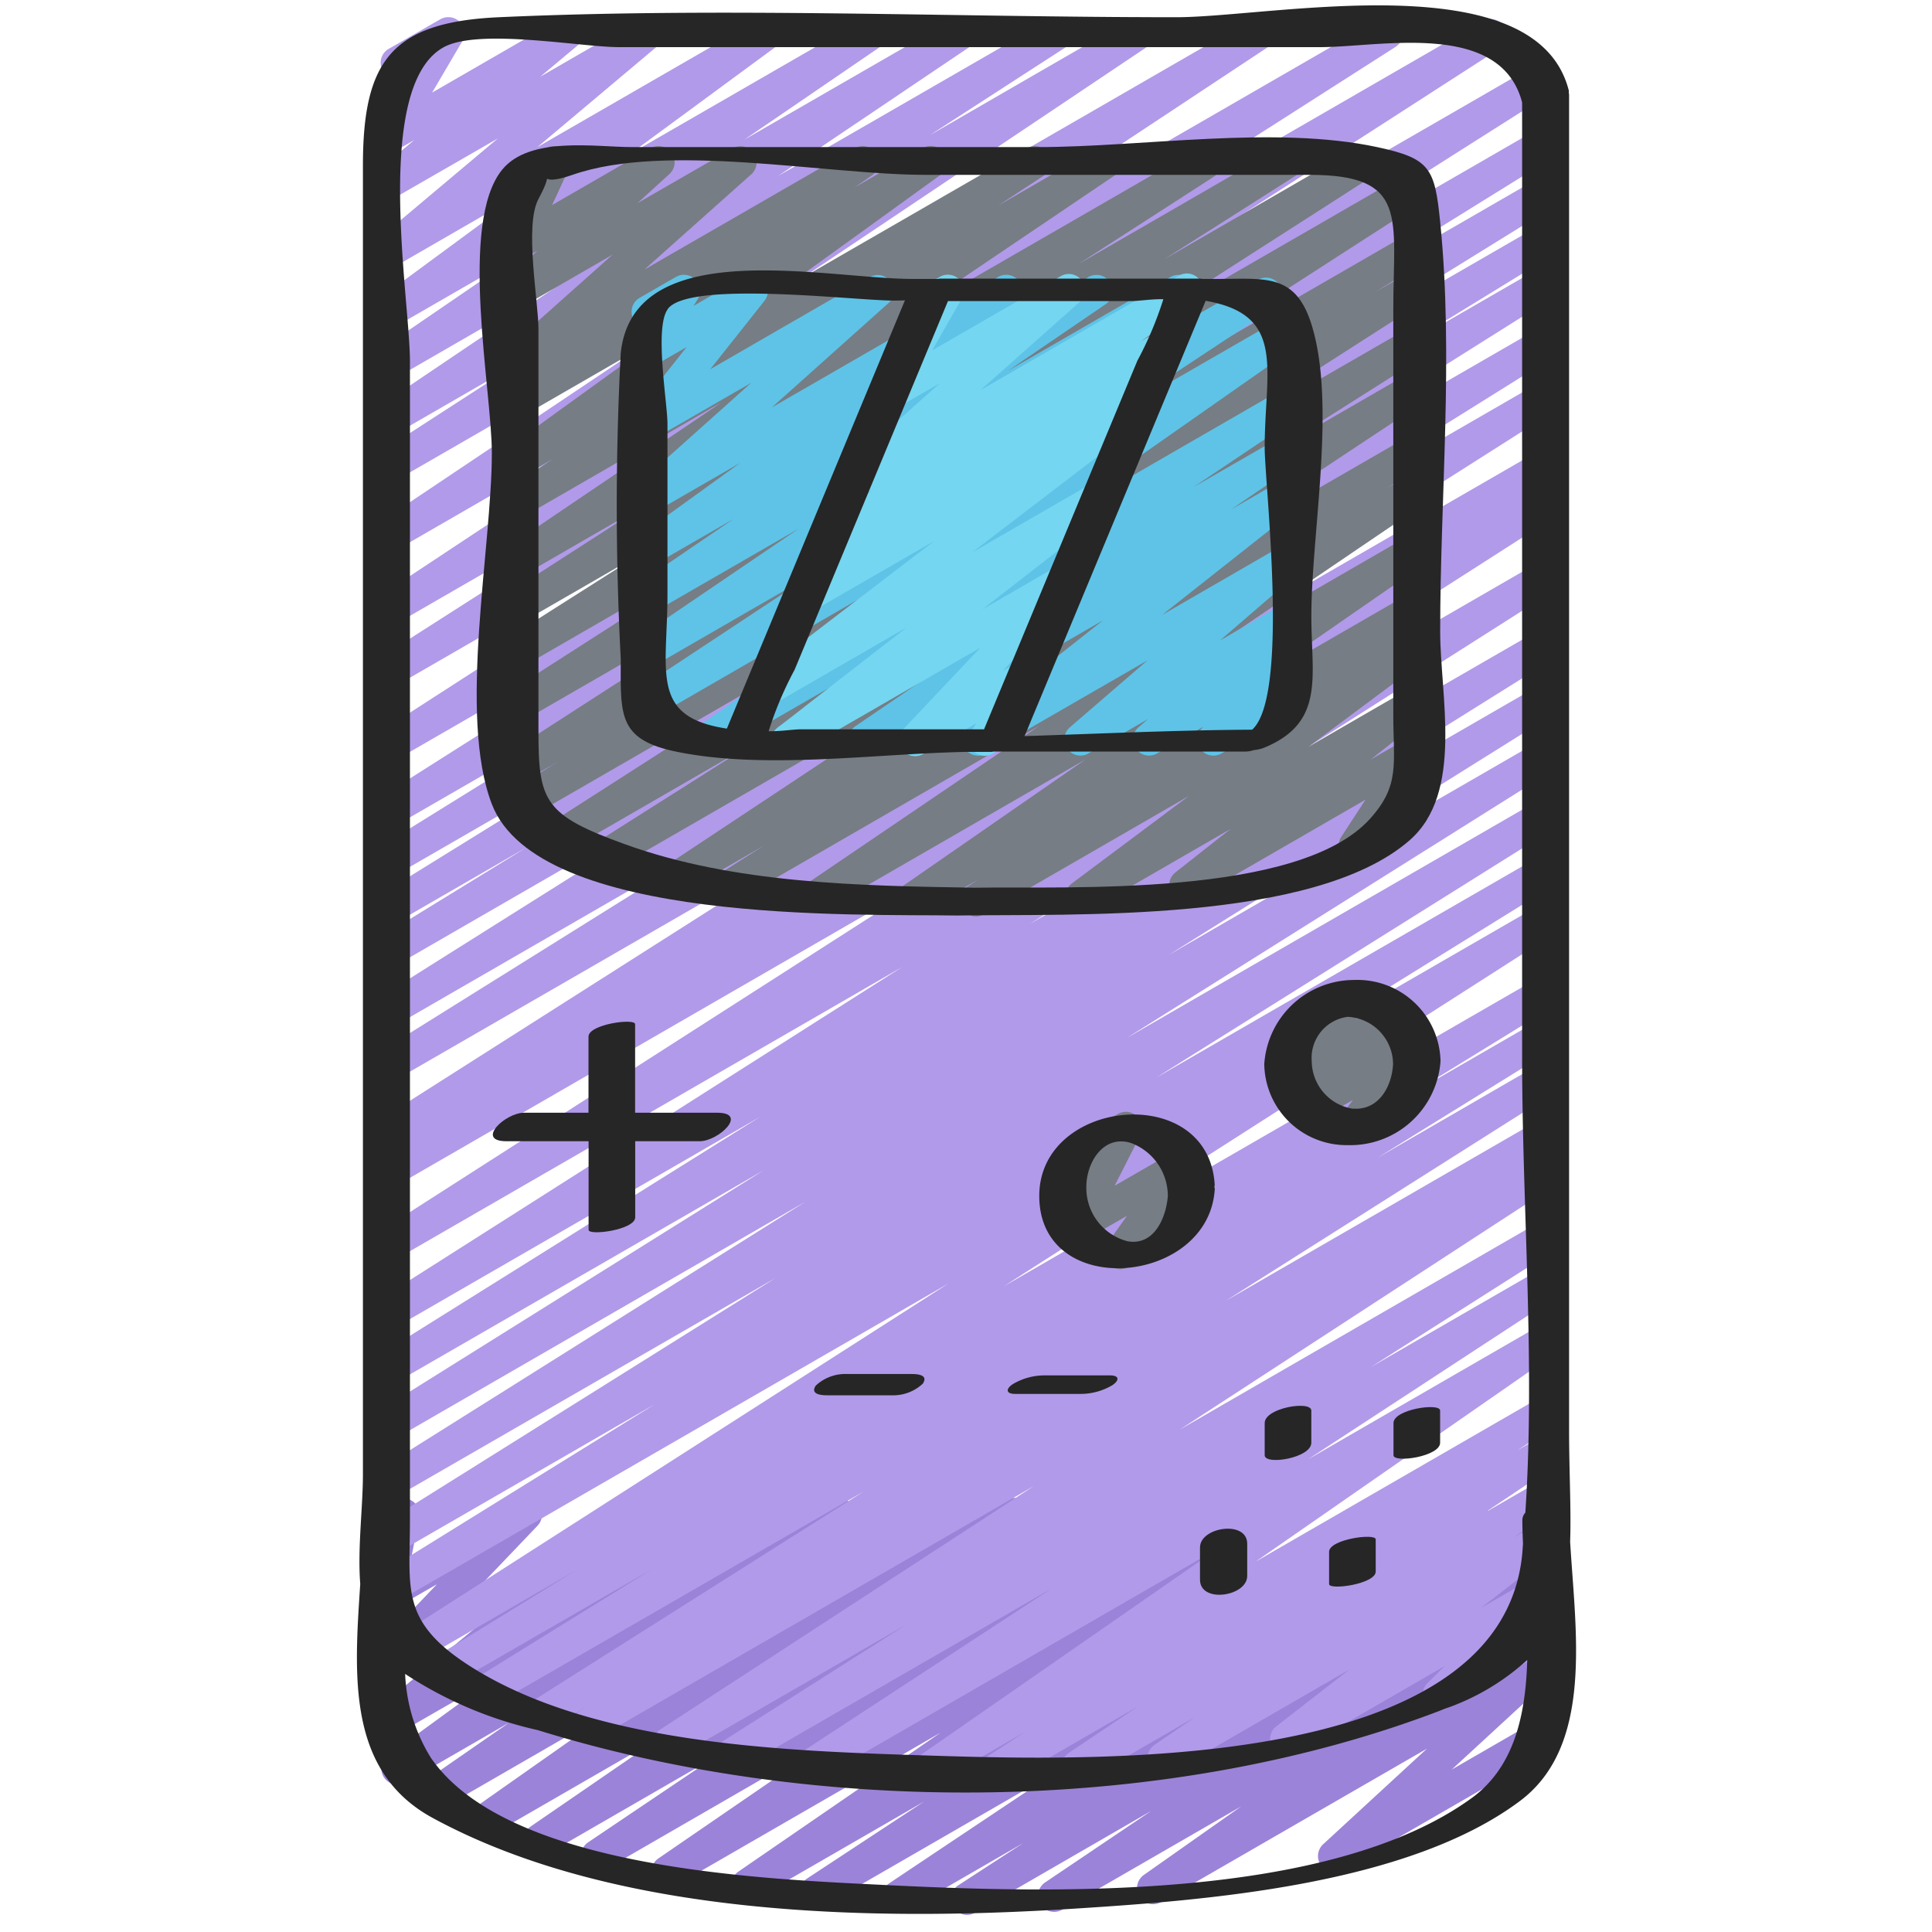 <svg viewBox="0 0 60 60" xmlns="http://www.w3.org/2000/svg"><g id="Colour"><path d="m30.032 59.469a.5.5 0 0 1 -.272-.919l2.017-1.312-3.627 2.094a.5.5 0 0 1 -.528-.849l5.13-3.427-7.161 4.133a.5.5 0 0 1 -.526-.85l3.635-2.391-5.237 3.022a.5.5 0 0 1 -.533-.845l6.282-4.317-8.233 4.753a.5.5 0 0 1 -.533-.845l5.607-3.847-7.271 4.2a.5.5 0 0 1 -.529-.846l3.861-2.6-5.1 2.945a.5.5 0 0 1 -.533-.845l4.019-2.76-5.183 2.992a.5.5 0 0 1 -.538-.842l4.408-3.1-5.541 3.2a.5.5 0 0 1 -.535-.844l2.7-1.87-3.216 1.857a.5.5 0 0 1 -.545-.837l3.251-2.37-3.021 1.738a.5.5 0 0 1 -.567-.819l3.141-2.586-2.574 1.487a.5.5 0 0 1 -.611-.778l1.9-1.991-1.288.743a.5.5 0 0 1 -.74-.531l.327-1.621a.5.5 0 0 1 -.087-.9l.5-.289a.5.5 0 0 1 .741.531l-.282 1.4 3.345-1.93a.5.5 0 0 1 .611.777l-1.9 1.99 4.8-2.77a.5.5 0 0 1 .567.818l-3.142 2.582 5.9-3.407a.5.5 0 0 1 .545.837l-3.25 2.37 5.56-3.21a.5.5 0 0 1 .536.844l-2.7 1.87 4.7-2.716a.5.5 0 0 1 .538.842l-4.408 3.1 6.839-3.948a.5.5 0 0 1 .532.845l-4.013 2.751 6.234-3.6a.5.5 0 0 1 .529.848l-3.857 2.6 5.979-3.451a.5.5 0 0 1 .533.845l-5.613 3.851 8.138-4.7a.5.5 0 0 1 .533.845l-6.276 4.314 8.935-5.159a.5.5 0 0 1 .526.851l-3.641 2.4 5.629-3.249a.5.5 0 0 1 .528.849l-5.128 3.428 6.871-3.97a.5.5 0 0 1 .522.851l-2.013 1.309 1.491-.86a.5.5 0 0 1 .529.847l-3.3 2.224 2.772-1.6a.5.5 0 0 1 .538.842l-3.021 2.124 2.483-1.432a.5.5 0 0 1 .589.8l-3.224 2.97 2.627-1.517a.5.5 0 0 1 .5.866l-6.533 3.772a.5.5 0 0 1 -.589-.8l3.224-2.97-8.254 4.764a.5.5 0 0 1 -.539-.841l3.023-2.129-5.557 3.207a.5.5 0 0 1 -.529-.848l3.294-2.22-5.471 3.161a.5.5 0 0 1 -.25.069z" fill="#9b83d9"/><path d="m30.981 55.438a.5.5 0 0 1 -.272-.919l1.13-.736-2.739 1.581a.5.5 0 0 1 -.536-.843l9.261-6.43-12.285 7.094a.5.5 0 0 1 -.523-.851l7.639-5-9.663 5.578a.5.5 0 0 1 -.518-.854l5.663-3.6-7.12 4.11a.5.5 0 0 1 -.523-.851l11.605-7.562-13.584 7.845a.5.5 0 0 1 -.516-.859l.2-.125-1.032.595a.5.5 0 0 1 -.518-.855l10.169-6.434-11.5 6.638a.5.5 0 0 1 -.514-.857l5.448-3.374-6.3 3.636a.5.5 0 0 1 -.513-.858l4.431-2.73-4.971 2.876a.5.5 0 0 1 -.519-.853l17.076-10.941-17.177 9.917a.5.5 0 0 1 -.513-.857l8.565-5.307-8.052 4.649a.5.5 0 0 1 -.515-.857l12.326-7.718-11.811 6.814a.5.5 0 0 1 -.515-.857l13.247-8.322-12.732 7.355a.5.5 0 0 1 -.515-.857l11.953-7.475-11.438 6.6a.5.5 0 0 1 -.514-.856l11.842-7.405-11.328 6.542a.5.5 0 0 1 -.518-.855l16.257-10.339-15.739 9.086a.5.5 0 0 1 -.519-.853l17.731-11.364-17.213 9.94a.5.5 0 0 1 -.51-.86l.912-.556-.4.231a.5.5 0 0 1 -.518-.854l16.282-10.359-15.766 9.1a.5.5 0 0 1 -.514-.857l11.482-7.171-10.968 6.335a.5.5 0 0 1 -.516-.856l13.6-8.558-13.084 7.556a.5.5 0 0 1 -.511-.858l4.584-2.816-4.073 2.351a.5.5 0 0 1 -.512-.857l8.025-4.966-7.513 4.337a.5.5 0 0 1 -.513-.858l8.948-5.549-8.435 4.87a.5.5 0 0 1 -.517-.855l15.482-9.818-14.965 8.639a.5.5 0 0 1 -.52-.852l17.1-11.026-16.58 9.575a.5.5 0 0 1 -.519-.854l12.393-7.923-11.874 6.856a.5.5 0 0 1 -.526-.85l13.4-8.868-12.874 7.431a.5.5 0 0 1 -.528-.848l10.949-7.335-10.421 6.014a.5.5 0 0 1 -.521-.853l4.242-2.744-3.72 2.147a.5.5 0 0 1 -.529-.846l5.962-4.023-5.433 3.136a.5.5 0 0 1 -.532-.846l4.232-2.893-3.7 2.135a.5.5 0 0 1 -.547-.835l4.548-3.349-4 2.31a.5.5 0 0 1 -.572-.816l3.751-3.154-3.181 1.832a.5.5 0 0 1 -.57-.817l1.155-.965-.585.337a.5.5 0 0 1 -.679-.687l.94-1.6a.5.5 0 0 1 -.437-.9l1.569-.9a.5.5 0 0 1 .682.686l-.935 1.591 3.943-2.277a.5.5 0 0 1 .571.816l-1.156.967 3.09-1.783a.5.5 0 0 1 .572.815l-3.753 3.156 6.884-3.971a.5.5 0 0 1 .547.835l-4.549 3.346 7.248-4.181a.5.5 0 0 1 .533.845l-4.229 2.89 6.48-3.735a.5.5 0 0 1 .529.846l-5.969 4.022 8.44-4.868a.5.5 0 0 1 .521.852l-4.247 2.748 6.234-3.6a.5.5 0 0 1 .529.847l-10.946 7.336 14.181-8.183a.5.5 0 0 1 .526.849l-13.398 8.864 16.826-9.713a.5.5 0 0 1 .52.853l-12.395 7.92 15.103-8.719a.5.5 0 0 1 .52.853l-17.107 11.027 18.125-10.464a.5.5 0 0 1 .517.855l-15.468 9.809 15.079-8.706a.5.5 0 0 1 .513.858l-8.965 5.559 8.452-4.879a.5.5 0 0 1 .512.858l-8.025 4.966 7.513-4.337a.5.5 0 0 1 .511.858l-4.584 2.816 4.073-2.351a.5.5 0 0 1 .516.855l-13.6 8.559 13.084-7.557a.5.5 0 0 1 .514.857l-11.482 7.172 10.968-6.332a.5.5 0 0 1 .518.854l-16.29 10.362 15.773-9.106a.5.5 0 0 1 .51.859l-.882.539.372-.214a.5.5 0 0 1 .519.853l-17.734 11.363 17.215-9.94a.5.5 0 0 1 .518.854l-16.248 10.335 15.73-9.081a.5.5 0 0 1 .514.857l-11.856 7.414 11.342-6.548a.5.5 0 0 1 .515.857l-11.936 7.466 11.421-6.594a.5.5 0 0 1 .515.856l-13.247 8.322 12.732-7.35a.5.5 0 0 1 .515.856l-12.336 7.728 11.824-6.826a.5.5 0 0 1 .513.857l-8.568 5.307 8.052-4.649a.5.5 0 0 1 .519.854l-17.069 10.934 16.55-9.549a.5.5 0 0 1 .512.858l-4.433 2.727 3.923-2.264a.5.5 0 0 1 .513.857l-5.452 3.377 4.937-2.855a.5.5 0 0 1 .517.856l-10.174 6.444 9.657-5.575a.5.5 0 0 1 .512.859l-.435.267a.5.5 0 0 1 .445.889l-11.607 7.56 11.085-6.4a.5.5 0 0 1 .518.855l-5.664 3.6 5.146-2.97a.5.5 0 0 1 .523.851l-7.626 4.988 7.1-4.1a.5.5 0 0 1 .535.843l-9.262 6.433 8.73-5.04a.5.5 0 0 1 .522.852l-1.133.736.611-.352a.5.5 0 0 1 .528.848l-2.144 1.438 1.616-.932a.5.5 0 0 1 .533.845l-1.254.857.717-.413a.5.5 0 0 1 .556.827l-2.27 1.765 1.714-.99a.5.5 0 0 1 .6.788l-.679.673a.493.493 0 0 1 .459.249.5.5 0 0 1 -.183.683l-2.98 1.721a.5.5 0 0 1 -.6-.788l.528-.523-4.675 2.7a.5.5 0 0 1 -.556-.827l2.271-1.765-5.519 3.186a.5.5 0 0 1 -.533-.845l1.25-.858-3.383 1.953a.5.5 0 0 1 -.529-.848l2.145-1.44-4.1 2.367a.5.5 0 0 1 -.252.071z" fill="#b19ae9"/><path d="m30.313 28.459a.5.5 0 0 1 -.276-.917l.348-.23-1.785 1.031a.5.5 0 0 1 -.536-.844l5.657-3.92-7.972 4.6a.5.5 0 0 1 -.53-.847l7.071-4.8-9.223 5.328a.5.5 0 0 1 -.518-.854l1.2-.759-2.269 1.31a.5.5 0 0 1 -.527-.85l9.273-6.147-11.126 6.418a.5.5 0 0 1 -.517-.855l4.649-2.946-5.7 3.291a.5.5 0 0 1 -.519-.854l8.687-5.569-9.38 5.413a.5.5 0 0 1 -.513-.857l1.529-.951-1.056.61a.5.5 0 0 1 -.521-.853l10.887-7.024-10.366 5.984a.5.5 0 0 1 -.519-.853l8.339-5.351-7.82 4.516a.5.5 0 0 1 -.518-.855l4.093-2.6-3.576 2.064a.5.5 0 0 1 -.52-.852l4.265-2.75-3.745 2.162a.5.5 0 0 1 -.53-.847l6.672-4.514-6.142 3.546a.5.5 0 0 1 -.524-.85l1.435-.943-.911.527a.5.5 0 0 1 -.543-.838l4.939-3.569-4.4 2.538a.5.5 0 0 1 -.534-.843l.559-.386-.025.014a.5.5 0 0 1 -.583-.806l3.336-2.971-2.749 1.588a.5.5 0 0 1 -.587-.8l1-.91-.414.239a.5.5 0 0 1 -.7-.643l.562-1.215a.52.52 0 0 1 -.457-.25.5.5 0 0 1 .183-.683l1.1-.632a.5.5 0 0 1 .7.643l-.52 1.126 3.062-1.769a.5.5 0 0 1 .587.8l-1 .911 2.969-1.711a.5.5 0 0 1 .582.8l-3.335 2.973 6.542-3.773a.5.5 0 0 1 .534.843l-.552.381 2.122-1.224a.5.5 0 0 1 .543.838l-4.942 3.57 7.642-4.408a.5.5 0 0 1 .524.85l-1.433.94 3.1-1.79a.5.5 0 0 1 .53.846l-6.678 4.512 9.288-5.358a.5.5 0 0 1 .521.852l-4.26 2.748 6.234-3.6a.5.5 0 0 1 .518.854l-4.1 2.606 5.994-3.46a.5.5 0 0 1 .519.853l-8.324 5.34 9.343-5.393a.5.5 0 0 1 .521.852l-10.9 7.03 10.423-6.018a.5.5 0 0 1 .513.857l-1.533.954 1.023-.59a.5.5 0 0 1 .519.854l-8.68 5.568 8.159-4.707a.5.5 0 0 1 .517.855l-4.638 2.938 4.126-2.382a.5.5 0 0 1 .526.85l-9.278 6.15 8.752-5.051a.5.5 0 0 1 .518.854l-1.184.753.666-.385a.5.5 0 0 1 .53.847l-7.069 4.8 6.539-3.776a.5.5 0 0 1 .535.844l-5.661 3.92 5.125-2.959a.5.5 0 0 1 .526.85l-.447.3a.5.5 0 0 1 .471.871l-3.636 2.711 3.082-1.779a.5.5 0 0 1 .559.825l-1.718 1.356 1.159-.669a.5.5 0 0 1 .669.706l-.752 1.154a.5.5 0 0 1 .487.872l-1.8 1.038a.5.5 0 0 1 -.613-.089.5.5 0 0 1 -.056-.617l.752-1.153-5.348 3.088a.5.5 0 0 1 -.56-.825l1.72-1.356-4.386 2.531a.5.5 0 0 1 -.55-.833l3.635-2.717-6.358 3.67a.494.494 0 0 1 -.248.067z" fill="#767d84"/><path d="m24.479 23.471a.5.5 0 0 1 -.278-.915l3.179-2.134-5.164 2.978a.5.5 0 0 1 -.537-.841l8.682-6.087-10.081 5.828a.5.5 0 0 1 -.525-.85l5.43-3.587-4.9 2.831a.5.5 0 0 1 -.53-.846l5.045-3.427-4.523 2.61a.5.5 0 0 1 -.532-.845l3.024-2.062-2.492 1.438a.5.5 0 0 1 -.543-.838l3.254-2.349-2.711 1.564a.5.5 0 0 1 -.583-.8l3.637-3.251-3.054 1.763a.5.5 0 0 1 -.641-.744l1.687-2.127-1.046.6a.5.5 0 0 1 -.673-.7l.335-.529a.5.5 0 0 1 -.077-.9l1.128-.65a.5.5 0 0 1 .673.7l-.127.2 1.564-.901a.5.5 0 0 1 .641.743l-1.686 2.126 4.97-2.87a.5.5 0 0 1 .583.8l-3.638 3.255 7.03-4.054a.5.5 0 0 1 .543.838l-3.254 2.348 5.52-3.186a.5.5 0 0 1 .532.845l-3.024 2.063 5.037-2.908a.5.5 0 0 1 .531.846l-5.045 3.414 7.235-4.176a.5.5 0 0 1 .526.849l-5.431 3.588 5.55-3.2a.5.5 0 0 1 .537.842l-8.688 6.087 8.152-4.706a.5.5 0 0 1 .528.847l-3.179 2.133 2.651-1.524a.5.5 0 0 1 .531.845l-2.023 1.379 1.492-.861a.5.5 0 0 1 .559.825l-4.19 3.31 3.631-2.098a.5.5 0 0 1 .576.812l-2.41 2.079 1.834-1.059a.5.5 0 0 1 .577.811l-.418.357a.5.5 0 0 1 .458.83l-.3.321a.5.5 0 0 1 .18.928l-2.285 1.321a.5.5 0 0 1 -.618-.771l.054-.059-1.438.83a.5.5 0 0 1 -.577-.81l.3-.261-1.854 1.071a.5.5 0 0 1 -.576-.811l2.41-2.079-5.01 2.89a.5.5 0 0 1 -.56-.825l4.192-3.31-7.164 4.135a.5.5 0 0 1 -.531-.845l2.028-1.382-3.86 2.227a.5.5 0 0 1 -.25.071z" fill="#5ec3e7"/><path d="m24.441 23.505a.5.5 0 0 1 -.306-.895l4.021-3.124-4.136 2.388a.5.5 0 0 1 -.554-.83l5.534-4.234-3.78 2.182a.5.5 0 0 1 -.536-.843l1.55-1.081-.281.162a.5.5 0 0 1 -.536-.842l1.722-1.2-.441.254a.5.5 0 0 1 -.582-.807l3.075-2.735-1.344.776a.5.5 0 0 1 -.684-.681l1.269-2.217a.467.467 0 0 1 -.091-.115.5.5 0 0 1 .182-.682l.664-.383a.494.494 0 0 1 .6.078.5.5 0 0 1 .081.6l-.919 1.606 3.994-2.306a.5.5 0 0 1 .582.807l-3.075 2.732 6.167-3.559a.5.5 0 0 1 .536.842l-1.722 1.202.466-.269a.5.5 0 0 1 .537.843l-1.554 1.086.288-.166a.5.5 0 0 1 .554.83l-5.533 4.233 3.786-2.184a.5.5 0 0 1 .556.827l-4.021 3.124 2.4-1.386a.5.5 0 0 1 .613.776l-2.385 2.524.531-.307a.5.5 0 0 1 .666.71l-.694 1.045a.581.581 0 0 1 .036.055.5.5 0 0 1 -.183.682l-.661.382a.5.5 0 0 1 -.666-.71l.153-.231-1.65.953a.5.5 0 0 1 -.613-.776l2.386-2.525-5.753 3.322a.5.5 0 0 1 -.249.067z" fill="#74d6f0"/><g fill="#767d84"><path d="m42.048 35.46a.5.5 0 0 1 -.4-.8l.369-.5-1.1.633a.5.5 0 0 1 -.616-.774l.333-.358-.254.147a.5.5 0 0 1 -.627-.1.5.5 0 0 1 -.017-.636l.47-.6a.5.5 0 0 1 -.134-.919l1.637-.945a.5.5 0 0 1 .644.741l-.246.314.908-.523a.5.5 0 0 1 .616.773l-.332.357.294-.169a.5.5 0 0 1 .652.729l-.517.7a.5.5 0 0 1 .193.93l-1.624.938a.5.5 0 0 1 -.249.062z"/><path d="m34.793 39.414a.5.5 0 0 1 -.407-.79l.614-.866-1.349.778a.5.5 0 0 1 -.7-.659l.8-1.565-.18.1a.5.5 0 0 1 -.5-.865l1.639-.947a.5.5 0 0 1 .7.66l-.794 1.564 1.884-1.083a.5.5 0 0 1 .657.723l-.617.866a.5.5 0 0 1 .476.879l-1.969 1.138a.489.489 0 0 1 -.254.067z"/></g></g><g id="Outer_Lines" fill="#262626" data-name="Outer Lines"><path d="m13.436 56.457c5.675 3.086 13.652 3.215 19.878 2.821 4.122-.261 10.4-.731 13.891-3.348 2.291-1.716 1.722-5.25 1.557-8.05.035-1.023-.033-2.178-.033-3.5v-41.454c0-.014-.009-.021-.01-.033a.318.318 0 0 0 0-.087c-1.019-3.99-9.212-2.271-12.193-2.271-6.986 0-14.054-.316-21.033 0-3.326.151-4.222 1.351-4.222 4.607v40.644c0 1.032-.17 2.3-.083 3.406-.188 2.842-.415 5.816 2.248 7.265zm32.264-.613c-4.434 3.212-13.123 2.947-18.146 2.7-3.709-.186-11.77-.46-14.172-3.953a5.35 5.35 0 0 1 -.8-2.606 12.422 12.422 0 0 0 4.118 1.745c8.738 2.711 19.631 2.663 28.217-.679a7.312 7.312 0 0 0 2.513-1.5c-.049 1.716-.407 3.338-1.73 4.293zm-31.916-54.38c1.091-.594 4.26 0 5.442 0h21.763c1.873 0 5.611-.849 6.282 1.718v29.678c0 4.619.409 9.473.1 14.116a.352.352 0 0 0 -.093.218c0 .239.008.493.02.753-.01.108-.014.218-.025.325-.687 6.913-13.708 6.4-18.86 6.234-4.264-.139-10.082-.37-13.827-2.77-2.16-1.383-1.855-2.388-1.855-4.488v-36.048c-.002-1.9-1.164-8.527 1.053-9.736z"/><path d="m15.274 24.971c1.438 3.751 11.385 3.41 14.45 3.461 3.538-.059 11.069.258 14.048-2.332 1.692-1.472.954-4.486.954-6.488 0-4.168.42-8.572 0-12.718-.169-1.672-.307-1.973-1.959-2.326-3.194-.683-7.279 0-10.537 0h-12.6c-1.133 0-3.176-.348-4.033.7-1.362 1.66-.322 6.849-.322 8.8-.001 2.932-1.058 8.147-.001 10.903zm1.452-18.8c.6-1.105-.223-.294 1.054-.741 2.91-1.018 7.876 0 10.965 0h11.925c3.086 0 2.6 1.324 2.6 4.171v12.599c0 1.525.219 2.19-.731 3.237-2.219 2.443-9.369 2.084-12.267 2.132-3.562-.059-7.464-.122-10.859-1.349-2.507-.906-2.691-1.327-2.691-3.508v-12.468c.004-.88-.448-3.244.004-4.071z"/><path d="m20.987 23.34c2.745.573 6.18.064 9.044.01h.759c.02 0 .045-.008.067-.01h7.843a.908.908 0 0 0 .24-.045 1.191 1.191 0 0 0 .326-.077c1.893-.784 1.459-2.212 1.459-4.07 0-2.609.785-6.6 0-9.086-.5-1.577-1.43-1.4-2.907-1.4h-.466a1.319 1.319 0 0 0 -.141-.01h-8c-.028 0-.068.008-.1.01h-.777c-2.695 0-8.661-1.413-9.056 2.3a91.223 91.223 0 0 0 0 9.5c-.002 1.728-.098 2.5 1.709 2.878zm8.453-13.99h5.713c.2 0 .648-.069.976-.057a11.075 11.075 0 0 1 -.807 1.909l-4.762 11.448h-5.713c-.2 0-.648.069-.976.057a11.075 11.075 0 0 1 .807-1.909zm9.836 4.55c0 1.119.781 7.724-.39 8.761-2.315.013-4.689.123-7.067.2l5.624-13.519c2.522.437 1.833 2.152 1.833 4.558zm-18.541-4.3c.648-.9 5.8-.266 7-.266.121 0 .247 0 .369-.007q-2.765 6.648-5.53 13.3c-2.4-.357-1.845-1.76-1.845-4.168v-5.308c-.005-.662-.409-2.972.006-3.545z"/><path d="m42.055 30.434a2.8 2.8 0 0 0 -2.792 2.611 2.555 2.555 0 0 0 2.589 2.518 2.811 2.811 0 0 0 2.885-2.608 2.582 2.582 0 0 0 -2.682-2.521zm-.031 4a1.507 1.507 0 0 1 -1.287-1.474 1.286 1.286 0 0 1 1.115-1.381 1.48 1.48 0 0 1 1.411 1.471c-.037.684-.439 1.439-1.239 1.379z"/><path d="m37.711 36.859c0-.018.014-.034.013-.053-.173-3.225-5.448-2.709-5.449.334 0 3.26 5.288 2.786 5.451-.226.001-.022-.013-.035-.015-.055zm-2.7 1.688a1.71 1.71 0 0 1 -1.274-1.687c0-.758.529-1.628 1.383-1.365a1.758 1.758 0 0 1 1.148 1.651c-.055.685-.432 1.554-1.257 1.401z"/><path d="m28.3 42.671h-2a1.343 1.343 0 0 0 -.966.361c-.176.267.154.3.358.3h2a1.343 1.343 0 0 0 .966-.361c.18-.271-.15-.3-.358-.3z"/><path d="m34.472 42.714h-2a1.928 1.928 0 0 0 -1.024.275c-.21.141-.219.3.08.3h2a1.928 1.928 0 0 0 1.024-.275c.21-.144.219-.3-.08-.3z"/><path d="m22.273 34.557h-2.549v-2.751c0-.192-1.448 0-1.448.388v2.363h-2c-.586 0-1.523.885-.546.885h2.549v2.752c0 .192 1.448 0 1.448-.388v-2.364h2c.586 0 1.523-.885.546-.885z"/><path d="m39.276 44.194v1c0 .319 1.448.088 1.448-.388v-1c0-.319-1.448-.088-1.448.388z"/><path d="m43.276 44.194v1c0 .25 1.448.041 1.448-.388v-1c0-.25-1.448-.041-1.448.388z"/><path d="m37.267 48.058v1c0 .746 1.466.522 1.466-.116v-1c0-.742-1.466-.522-1.466.116z"/><path d="m41.276 48.194v1c0 .2 1.448 0 1.448-.388v-1c0-.199-1.448-.006-1.448.388z"/></g></svg>